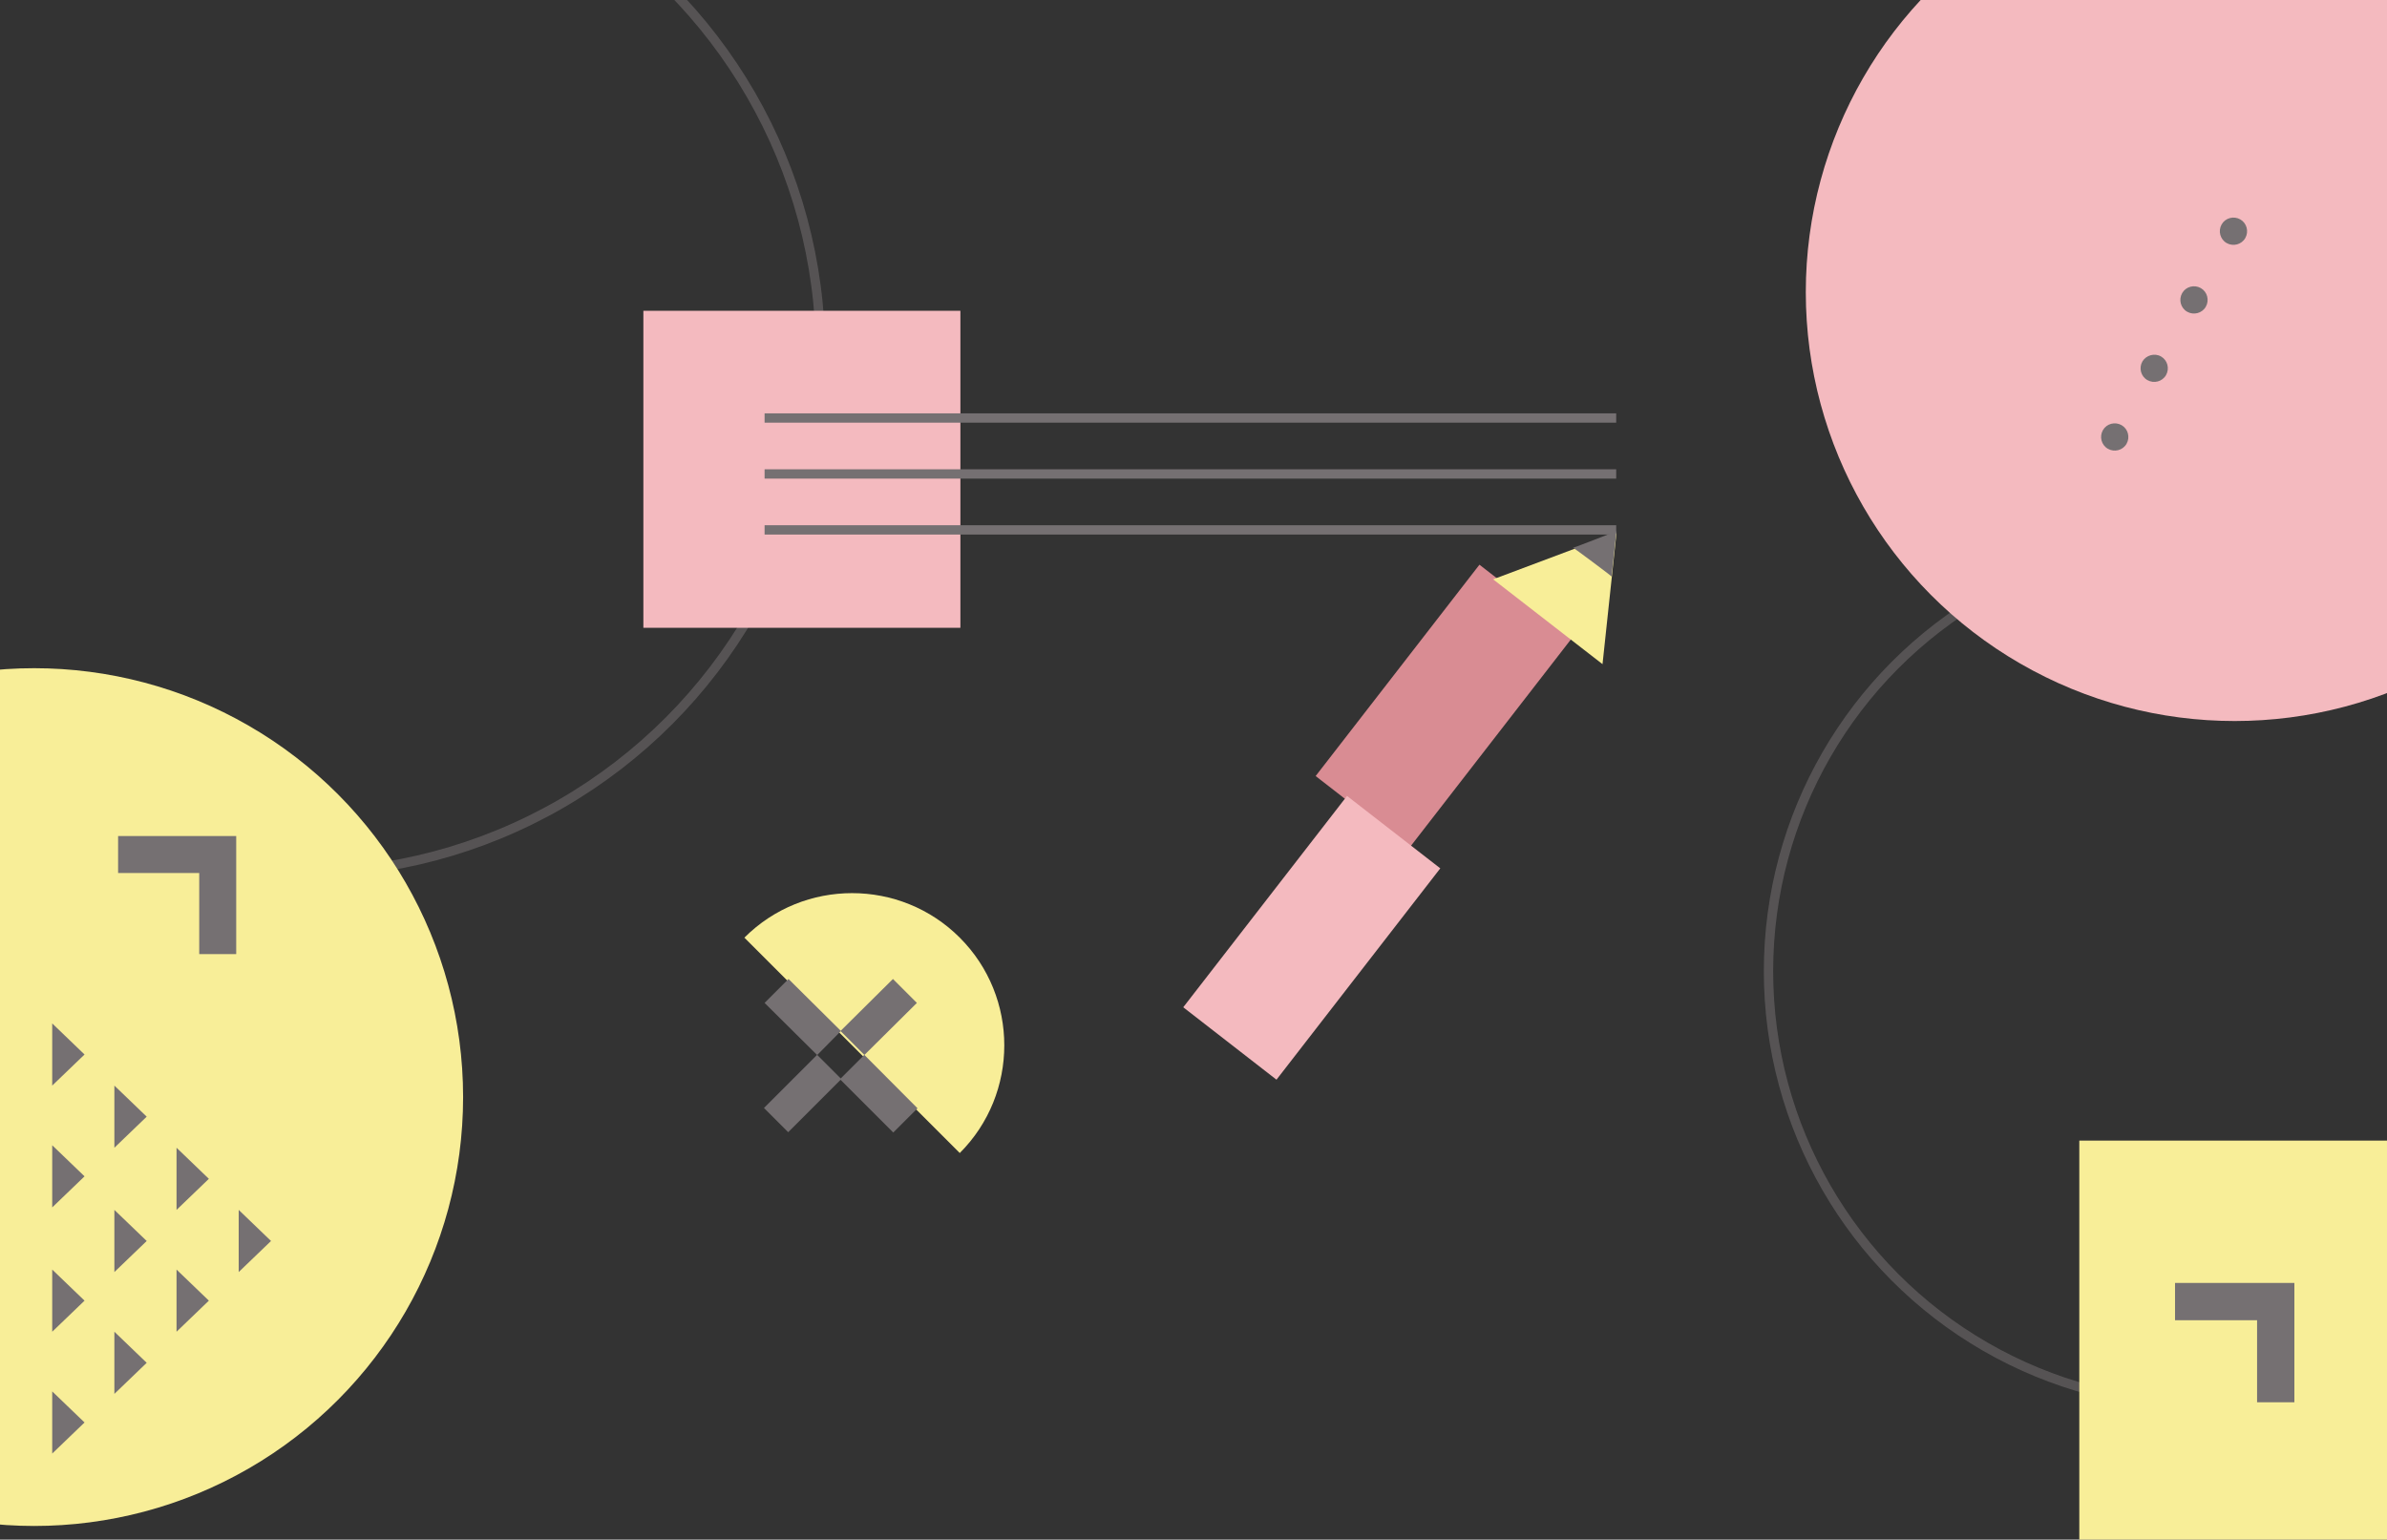 <svg id="Слой_1" xmlns="http://www.w3.org/2000/svg" viewBox="0 0 768 495.4"><rect x="0" y="0" width="768" height="495.4" fill="#333333" stroke="none"/><style>.st0{opacity:.5;fill:none;stroke:#7b7577;stroke-width:3;enable-background:new}.st1{fill:#f4babf}.st2{fill:#f8ee98}.st3{fill:#757072}</style><g id="illustration-2"><circle id="Эллипс_1-6" class="st0" cx="708.5" cy="312.5" r="139.5"/><circle id="Эллипс_1-7" class="st0" cx="97" cy="114" r="167"/><circle id="Эллипс_1-8" class="st1" cx="719" cy="94" r="138"/><path id="Эллипс_1-9" class="st2" d="M239.5 301.7c19.1-19.1 50.2-19.1 69.3 0 19.1 19.1 19.1 50.2 0 69.3l-69.3-69.3z"/><circle id="Эллипс_1-10" class="st2" cx="11" cy="353" r="138"/><path id="Прямоугольник_8-2" class="st2" d="M669 367h100v130H669z"/><path id="Прямоугольник_9-18" class="st3" d="M726.2 412.8h12v38.4h-12v-38.4zm-26.4 0h38.4v12h-38.4v-12z"/><path id="Прямоугольник_10-3" class="st1" d="M207 100h102v102H207z"/><path id="Прямоугольник_9-19" class="st3" d="M270.5 331.8l24.7 24.8-7.8 7.8-24.7-24.7 7.8-7.9zm0 0l7.8 7.8-24.7 24.7-7.8-7.8 24.7-24.7zm0 15.2l24.5-24.3-7.7-7.7-24.5 24.3 7.7 7.7zm0 0l7.7-7.7-24.5-24.3-7.7 7.7 24.5 24.3z"/><path id="Прямоугольник_9-20" class="st3" d="M38 269h38v11.9H38V269zm26.1 0H76v38H64.1v-38z"/><g id="triangle-3"><path id="Многоугольник_3-17" class="st3" d="M27.2 339.3l-10.4 10v-20l10.4 10z"/><path id="Многоугольник_3-18" class="st3" d="M27.2 378.5l-10.4 10v-20l10.4 10z"/><path id="Многоугольник_3-19" class="st3" d="M27.2 418.5l-10.4 10v-20l10.4 10z"/><path id="Многоугольник_3-20" class="st3" d="M27.2 457.7l-10.4 10v-20l10.4 10z"/><path id="Многоугольник_3-21" class="st3" d="M47.2 359.3l-10.4 10v-20l10.4 10z"/><path id="Многоугольник_3-22" class="st3" d="M47.2 399.3l-10.4 10v-20l10.4 10z"/><path id="Многоугольник_3-23" class="st3" d="M47.2 438.5l-10.4 10v-20l10.4 10z"/><path id="Многоугольник_3-24" class="st3" d="M67.2 379.3l-10.4 10v-20l10.4 10z"/><path id="Многоугольник_3-25" class="st3" d="M67.2 418.5l-10.4 10v-20l10.4 10z"/><path id="Многоугольник_3-26" class="st3" d="M87.2 399.3l-10.4 10v-20l10.4 10z"/></g><g id="Circles"><path id="Эллипс_2" class="st3" d="M720.8 70.6c2.1 1.2 2.8 3.9 1.6 6-1.2 2.1-3.9 2.8-6 1.6-2.1-1.2-2.8-3.9-1.6-6 1.2-2.1 3.9-2.8 6-1.6z"/><path id="Эллипс_2-2" class="st3" d="M708.1 92.7c2.1 1.2 2.8 3.9 1.6 6-1.2 2.1-3.9 2.8-6 1.6-2.1-1.2-2.8-3.9-1.6-6 1.2-2.1 3.9-2.8 6-1.6z"/><path id="Эллипс_2-3" class="st3" d="M695.3 114.7c2.1 1.2 2.8 3.9 1.6 6-1.2 2.1-3.9 2.8-6 1.6-2.1-1.2-2.8-3.9-1.6-6 1.2-2 3.9-2.8 6-1.6z"/><path id="Эллипс_2-4" class="st3" d="M682.6 136.8c2.1 1.2 2.8 3.9 1.6 6s-3.9 2.8-6 1.6c-2.1-1.2-2.8-3.9-1.6-6 1.2-2.1 3.9-2.8 6-1.6z"/></g><g id="Pen"><g id="lines"><path id="Прямоугольник_7" class="st3" d="M246 133h274v3H246z"/><path id="Прямоугольник_7-2" class="st3" d="M246 151h274v3H246z"/><path id="Прямоугольник_7-3" class="st3" d="M246 169h274v3H246z"/></g><g id="Группа_1"><path id="Прямоугольник_6" d="M476 181.7l30 23.3-52.7 68-30-23.3 52.7-68z" fill="#d98c93"/><path id="Прямоугольник_6-2" class="st1" d="M433.4 256.1l30 23.3-52.7 68-30-23.3 52.7-68z"/><path id="Многоугольник_1" class="st2" d="M520.1 171.5l-4.5 42.2-35.2-27.3 39.7-14.9z"/><path id="Многоугольник_1-2" class="st3" d="M520.1 170.9s-.6 5.2-1.3 12c-.1.8-.2 1.7-.3 2.6 0-.2-12.4-9.4-12.4-9.3-1.5.8 14-5.3 14-5.3z"/></g></g></g></svg>